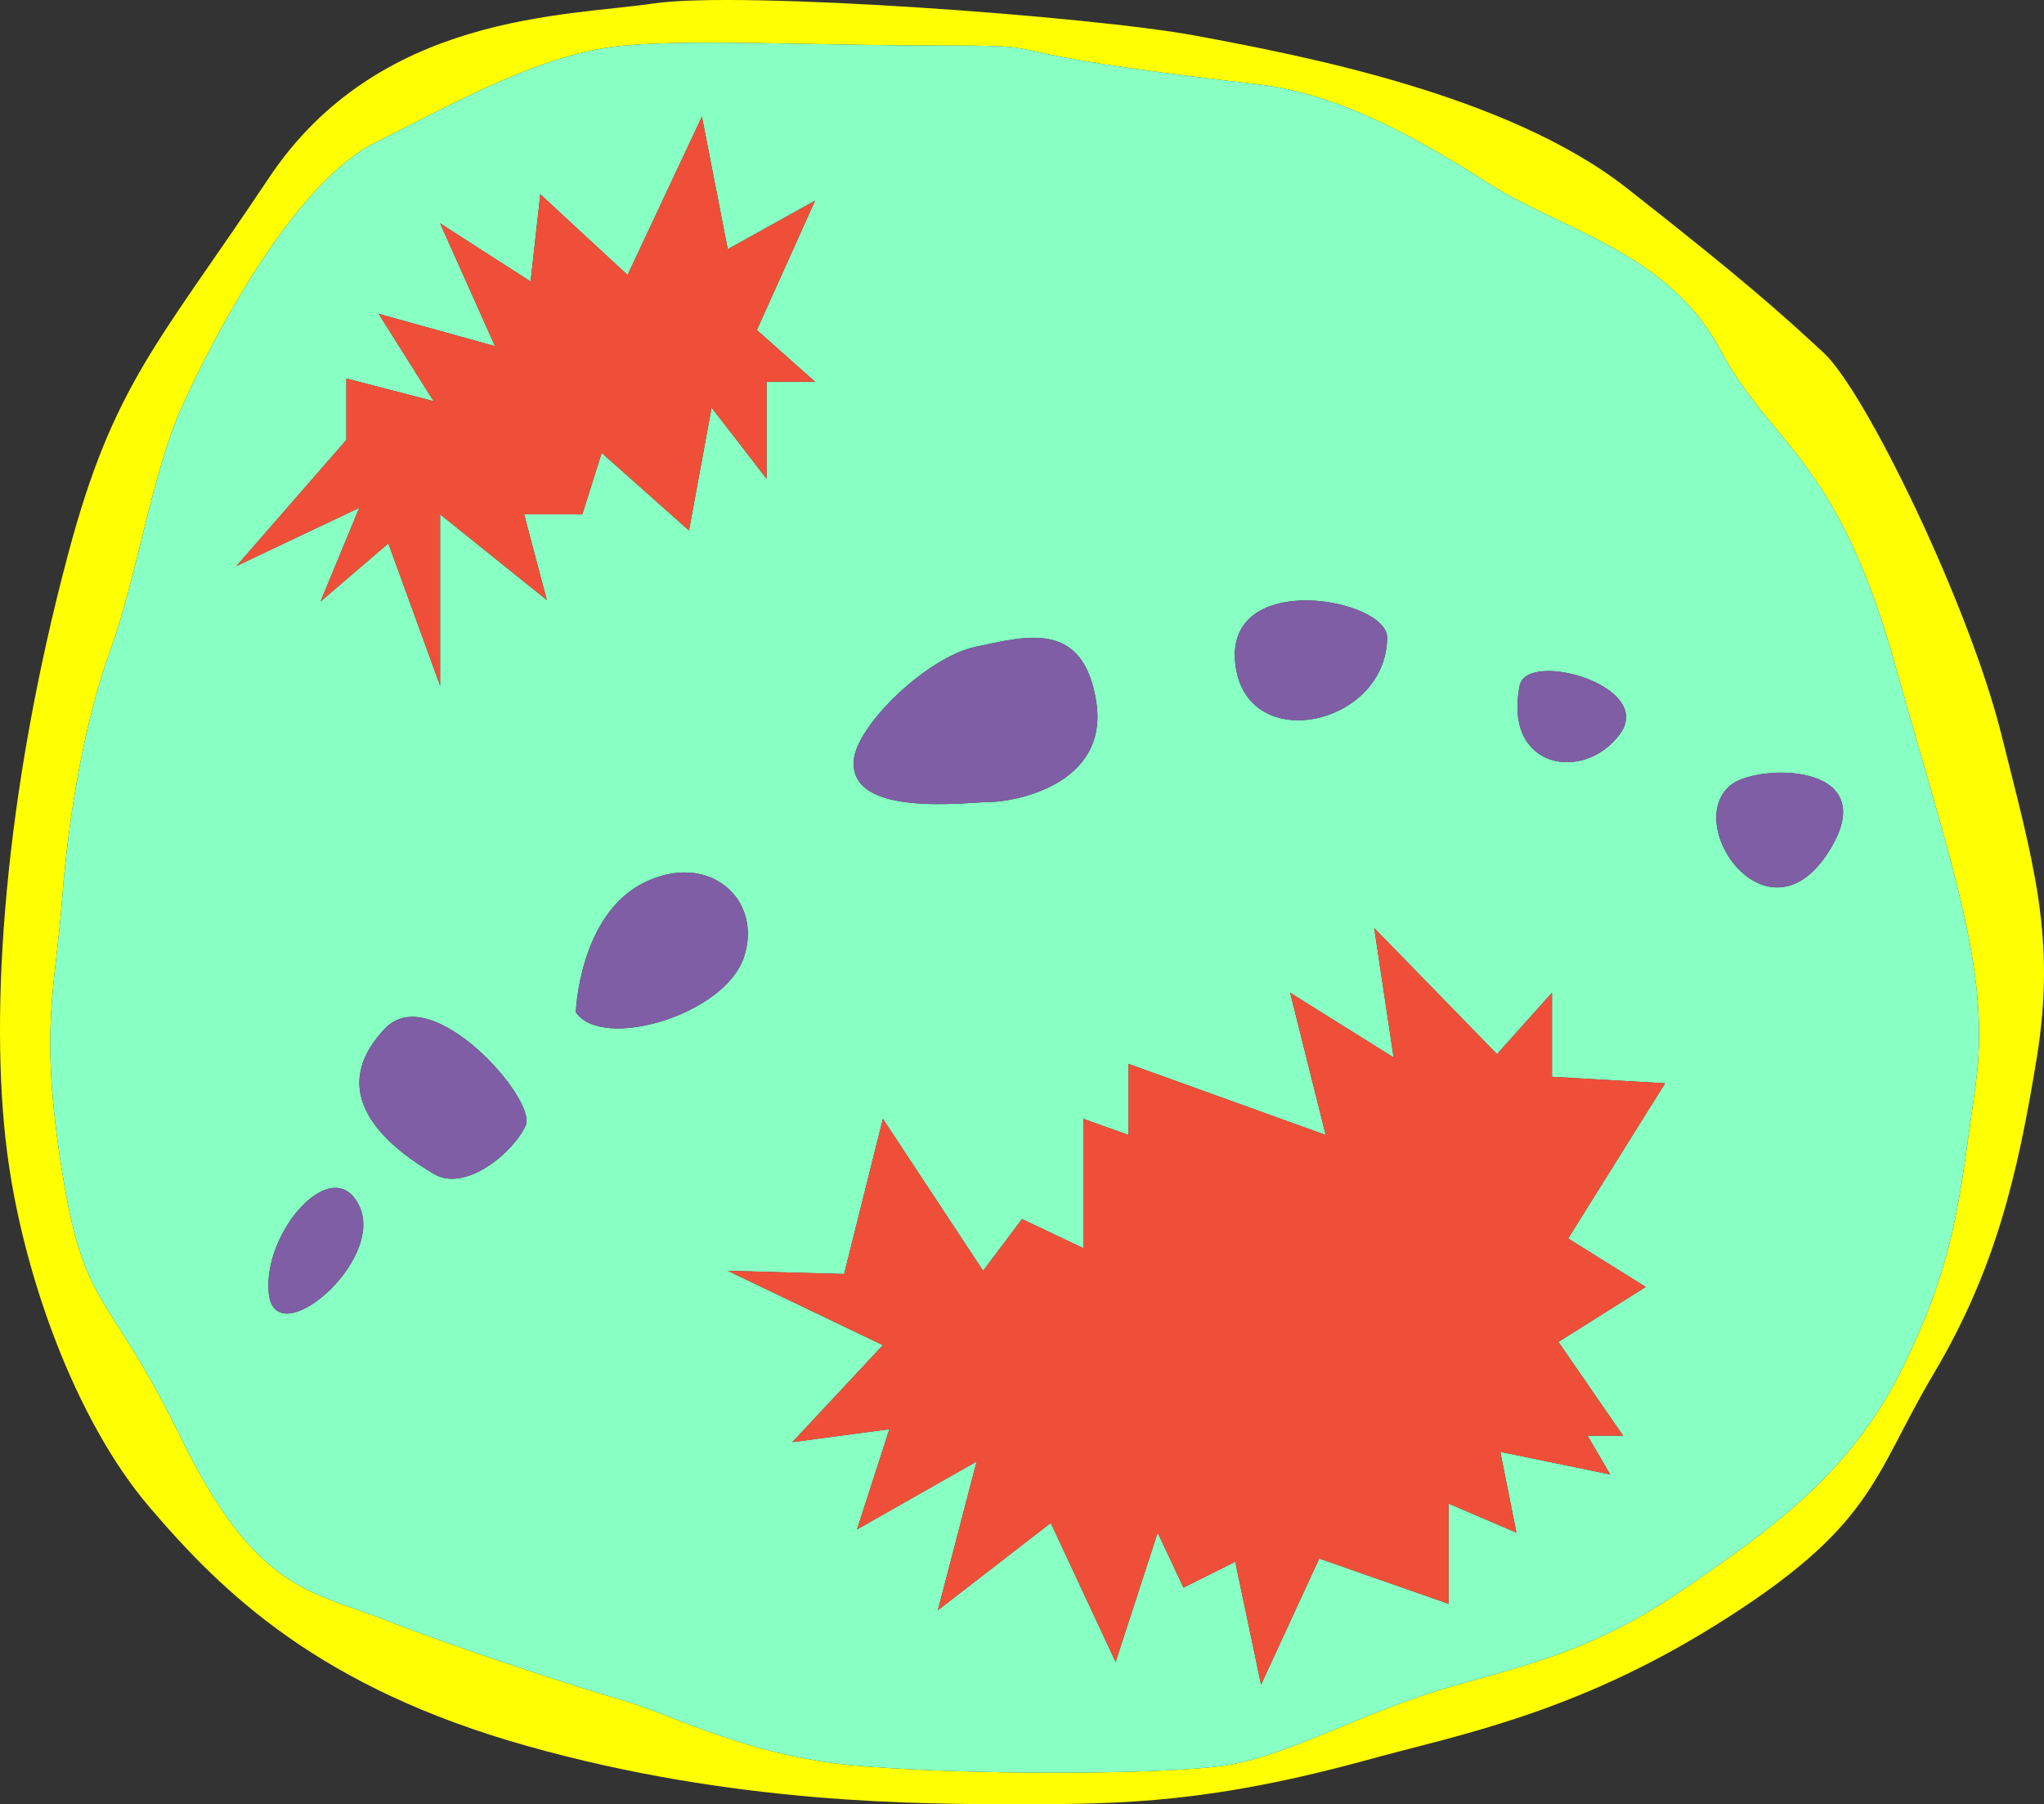 <?xml version="1.0" encoding="utf-8"?>
<!-- Generator: Adobe Illustrator 15.1.0, SVG Export Plug-In . SVG Version: 6.00 Build 0)  -->
<!DOCTYPE svg PUBLIC "-//W3C//DTD SVG 1.1//EN" "http://www.w3.org/Graphics/SVG/1.1/DTD/svg11.dtd">
<svg version="1.1" id="Layer_1" xmlns="http://www.w3.org/2000/svg" xmlns:xlink="http://www.w3.org/1999/xlink" x="0px" y="0px"
	 width="545.152px" height="481.099px" viewBox="0 0 545.152 481.099" enable-background="new 0 0 545.152 481.099"
	 xml:space="preserve">
<rect x="0" y="0" width="545.152" height="481.099" fill="#333333" stroke="none"/>
<g id="XMLID_3_">
	<g>
		<path fill="#FFFF01" d="M533.759,195.759c8.62,34.479,14.65,54.31,9.48,86.21c-5.171,31.89-11.21,56.89-27.591,84.479
			c-16.38,27.58-15.51,40.521-58.619,67.24c-37.641,23.34-68.33,29-91.381,35.34c-42.319,11.66-65.869,12.07-93.279,12.07
			s-76.541,0-131.72-15.51c-55.17-15.521-81.03-40.521-100.86-63.8c-19.83-23.271-33.81-62.45-37.93-94.82
			c-4.72-37.07-0.87-94.83,16.38-159.49c12.08-45.27,24.14-56.03,53.45-100c29.31-43.96,79.31-43.1,102.58-46.55
			c23.28-3.45,117.25,3.45,144.83,8.62c27.59,5.17,82.76,15.52,114.66,40.52c31.89,25,41.38,33.62,52.58,43.96
			C497.549,104.378,525.139,161.279,533.759,195.759z M526.858,289.719c4.311-30.17-6.029-57.75-21.55-112.93
			c-15.52-55.17-32.76-57.76-46.55-83.62c-13.8-25.86-42.24-31.89-61.21-43.96c-18.97-12.07-40.08-24.2-62.07-26.73
			c-80.58-9.27-48.27-10.34-83.62-10.34c-35.34,0-65.97-1.72-85.34,0c-21.55,1.91-43.97,14.65-66.38,25.86
			c-22.42,11.21-43.97,53.45-51.73,70.69c-7.76,17.24-12.07,45.69-18.96,64.65c-6.9,18.97-11.21,43.97-12.93,66.97
			c-1.73,23-6.04,33.9,0,71.83c6.03,37.93,12.06,31.03,31.89,71.55c19.83,40.521,34.48,40.521,54.31,48.28
			c19.83,7.75,51.73,18.1,63.8,21.55c12.06,3.45,32.75,14.65,61.2,17.24c28.45,2.58,81.9,2.58,99.14,0
			c17.24-2.59,37.07-14.66,62.07-21.55c25-6.9,39.65-11.21,62.07-26.73c22.41-15.51,43.1-30.17,56.89-58.62
			C521.688,335.408,522.549,319.898,526.858,289.719z"/>
		<path fill="#88FFC3" d="M505.309,176.789c15.521,55.18,25.86,82.76,21.55,112.93c-4.31,30.18-5.17,45.689-18.97,74.14
			c-13.79,28.45-34.479,43.11-56.89,58.62c-22.42,15.521-37.07,19.83-62.07,26.73c-25,6.89-44.83,18.96-62.07,21.55
			c-17.239,2.58-70.689,2.58-99.14,0c-28.45-2.59-49.14-13.79-61.2-17.24c-12.07-3.45-43.97-13.8-63.8-21.55
			c-19.83-7.76-34.48-7.76-54.31-48.28c-19.83-40.52-25.86-33.62-31.89-71.55c-6.04-37.93-1.73-48.83,0-71.83
			c1.72-23,6.03-48,12.93-66.97c6.89-18.96,11.2-47.41,18.96-64.65c7.76-17.24,29.31-59.48,51.73-70.69
			c22.41-11.21,44.83-23.95,66.38-25.86c19.37-1.72,50,0,85.34,0c35.35,0,3.04,1.07,83.62,10.34
			c21.99,2.53,43.101,14.66,62.07,26.73c18.97,12.07,47.41,18.1,61.21,43.96C472.549,119.029,489.789,121.619,505.309,176.789z
			 M488.929,225.068c12.07-21.83-20.689-21.55-27.59-15.52C448.549,220.749,472.889,254.068,488.929,225.068z M418.239,330.238
			l25.859-41.38l-30.17-1.72v-22.42l-14.66,16.38l-32.75-33.62l5.17,34.49l-27.59-17.25l9.48,37.93l-52.58-18.96v18.96l-12.07-4.31
			v34.489l-16.35-7.76l-10.37,13.79l-26.73-40.52l-10.34,41.38l-31.04-0.86l41.38,19.83l-24.14,25.86l25.87-3.45l-8.63,26.729
			l31.9-18.109l-10.34,39.66l30.11-23.28l17.3,37.07l11.21-34.48l6.89,14.65l13.801-6.891l6.89,32.761l15.52-33.62l34.48,12.06
			v-26.72l18.11,7.76l-4.311-21.55l29.311,6.03l-6.04-10.341h9.479l-17.24-25l23.28-14.659L418.239,330.238z M432.029,195.759
			c9.489-12.93-24.811-22.54-26.721-12.93C400.858,205.148,422.549,208.688,432.029,195.759z M369.959,170.068
			c0.109-10.52-43.101-18.28-40.51,6.72C332.029,201.789,369.729,193.648,369.959,170.068z M263.929,213.858
			c6.03,0,31.9-4.31,28.45-26.72c-3.45-22.42-19.521-17.24-32.17-14.66c-12.66,2.59-31.63,20.69-32.49,30.17
			C226.309,218.198,257.889,213.858,263.929,213.858z M201.859,87.999l15.52-34.48l-23.28,12.93l-6.89-35.35l-19.83,42.24
			l-23.28-21.55l-2.58,23.28l-24.14-15.52l14.65,32.76l-31.03-8.62l14.65,23.28l-23.27-6.04v16.38l-29.31,33.62l32.76-15.52
			l-10.35,25l18.1-15.51l13.8,37.93v-45.69l28.45,22.84l-6.04-22.84h15.52l5.17-16.38l23.28,20.69l6.03-32.76l14.66,18.96v-25.86
			h12.93L201.859,87.999z M198.409,255.238c5.17-15.52-9.48-28.449-26.72-19.83c-17.24,8.62-18.11,34.49-18.11,34.49
			C160.479,280.238,193.239,270.759,198.409,255.238z M140.219,300.068c3.02-6.899-25.11-38.84-37.5-25.84
			c-18.1,18.99,4.31,33.6,12.93,38.771C124.269,318.169,137.209,306.969,140.219,300.068z M71.689,344.898
			c1.72,16.37,31.08-8.62,24.16-23.28C88.929,306.969,69.959,328.519,71.689,344.898z"/>
		<path fill="#7F5EA5" d="M461.339,209.549c6.9-6.03,39.66-6.311,27.59,15.52C472.889,254.068,448.549,220.749,461.339,209.549z"/>
		<polygon fill="#EF4F39" points="444.099,288.858 418.239,330.238 438.929,343.169 415.648,357.828 432.889,382.828 
			423.409,382.828 429.449,393.169 400.139,387.139 404.449,408.688 386.339,400.929 386.339,427.648 351.858,415.589 
			336.339,449.209 329.449,416.448 315.648,423.339 308.759,408.688 297.549,443.169 280.249,406.099 250.139,429.379 
			260.479,389.719 228.579,407.828 237.209,381.099 211.339,384.549 235.479,358.688 194.099,338.858 225.139,339.719 
			235.479,298.339 262.209,338.858 272.579,325.068 288.929,332.828 288.929,298.339 300.999,302.648 300.999,283.688 
			353.579,302.648 344.099,264.719 371.688,281.969 366.519,247.479 399.269,281.099 413.929,264.719 413.929,287.139 		"/>
		<path fill="#7F5EA5" d="M405.309,182.829c1.91-9.61,36.21,0,26.721,12.93C422.549,208.688,400.858,205.148,405.309,182.829z"/>
		<path fill="#7F5EA5" d="M329.449,176.789c-2.591-25,40.619-17.24,40.51-6.72C369.729,193.648,332.029,201.789,329.449,176.789z"/>
		<path fill="#7F5EA5" d="M292.379,187.139c3.45,22.41-22.42,26.72-28.45,26.72c-6.04,0-37.62,4.34-36.21-11.21
			c0.86-9.48,19.83-27.58,32.49-30.17C272.858,169.898,288.929,164.719,292.379,187.139z"/>
		<polygon fill="#EF4F39" points="217.379,53.519 201.859,87.999 217.379,101.789 204.449,101.789 204.449,127.648 189.789,108.688 
			183.759,141.449 160.479,120.759 155.309,137.139 139.789,137.139 145.829,159.979 117.379,137.139 117.379,182.829 
			103.579,144.898 85.479,160.409 95.829,135.409 63.069,150.929 92.379,117.309 92.379,100.929 115.649,106.969 100.999,83.688 
			132.029,92.309 117.379,59.549 141.519,75.068 144.099,51.789 167.379,73.338 187.209,31.099 194.099,66.449 		"/>
		<path fill="#7F5EA5" d="M171.689,235.408c17.24-8.619,31.89,4.311,26.72,19.83c-5.17,15.521-37.93,25-44.83,14.66
			C153.579,269.898,154.449,244.028,171.689,235.408z"/>
		<path fill="#7F5EA5" d="M102.719,274.229c12.39-13,40.52,18.94,37.5,25.84c-3.01,6.9-15.95,18.101-24.57,12.931
			C107.029,307.828,84.619,293.219,102.719,274.229z"/>
		<path fill="#7F5EA5" d="M95.849,321.618c6.92,14.66-22.44,39.65-24.16,23.28C69.959,328.519,88.929,306.969,95.849,321.618z"/>
	</g>
	<g>
	</g>
</g>
</svg>
